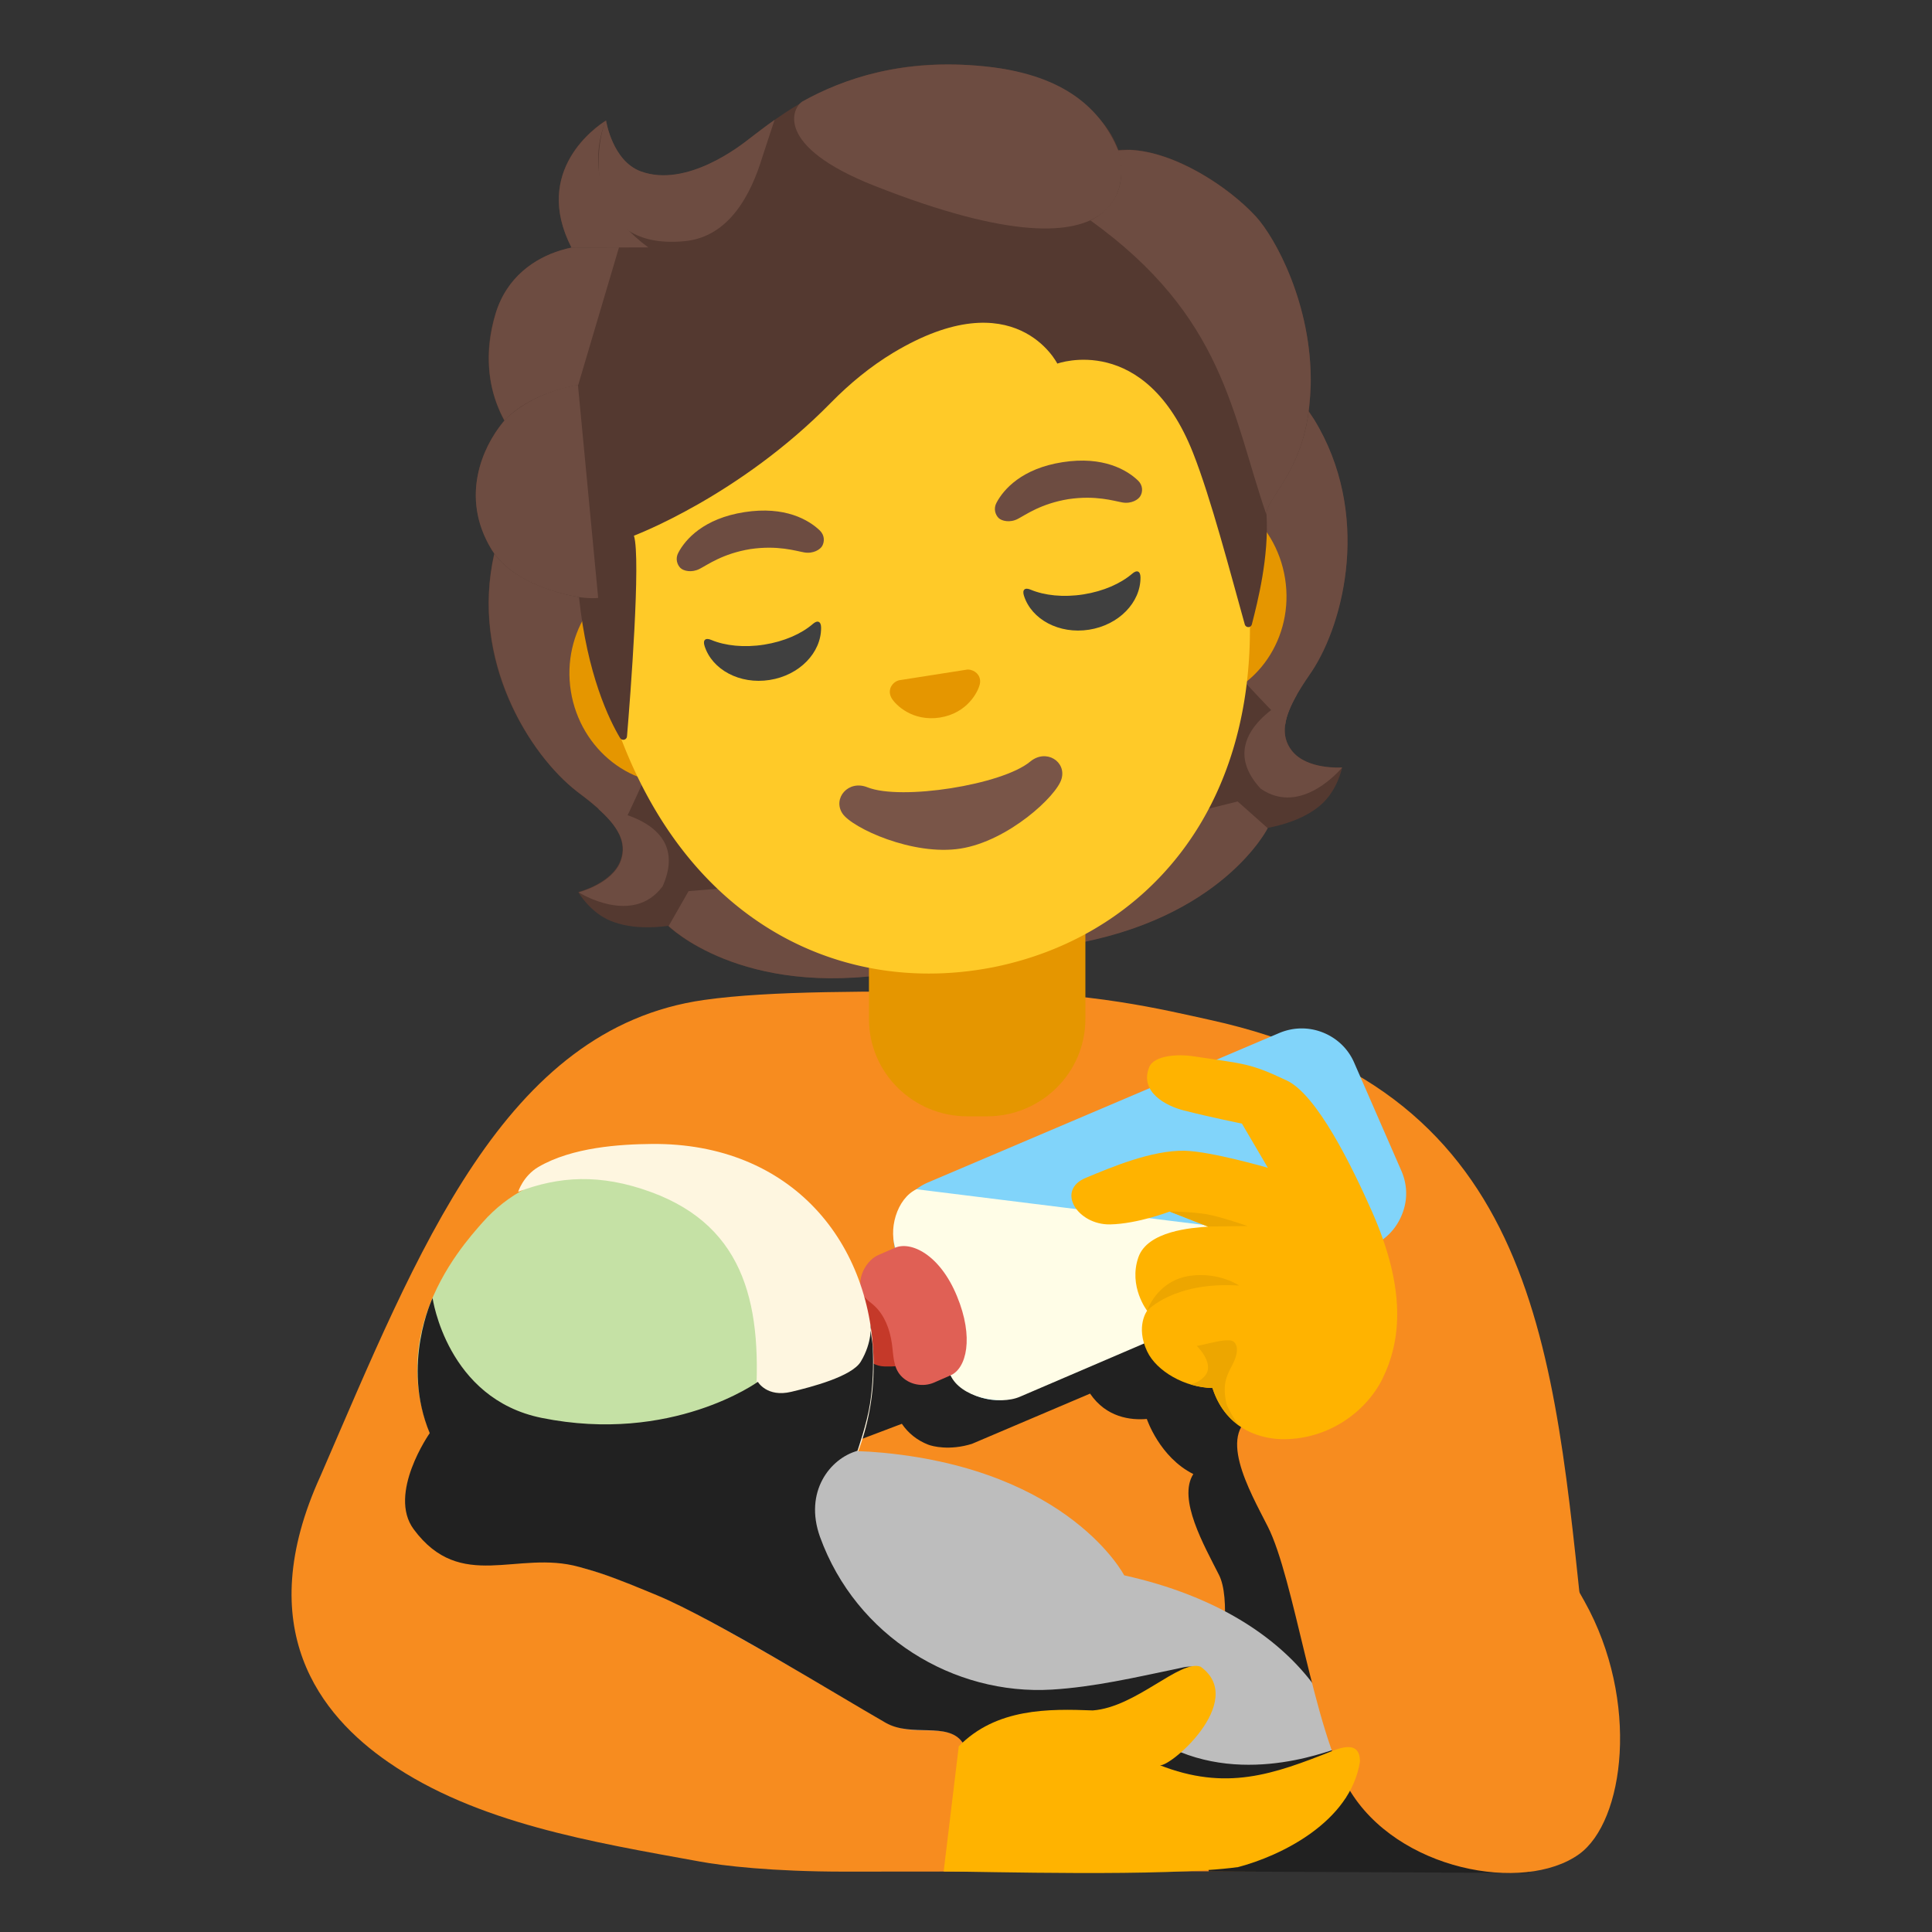 <svg xmlns="http://www.w3.org/2000/svg" xml:space="preserve" id="Layer_1" x="0" y="0" version="1.1" viewBox="0 0 128 128"><rect x="0" y="0" width="128" height="128" fill="#333333" stroke="none"/><g id="hairGroup_3_"><path id="hair_4_" d="M85.59 49.74c-1.03-1.32-.26-2.96 1.17-5.06 2.27-3.34 4.16-10.54.28-16.9.01-.04-.74-1.1-.73-1.14l-1.15.13c-.38.01-12.93 2.03-25.48 4.08s-25.1 4.13-25.46 4.24c0 0-1.49 1.52-1.47 1.55-1.66 7.27 2.42 13.48 5.64 15.93 2.03 1.54 3.28 2.85 2.72 4.42-.54 1.53-2.8 2.11-2.8 2.11s.76 1.35 2.17 1.92c1.3.52 2.78.46 3.78.32 0 0 4.81 4.78 15.05 3.11l5.7-.93 5.7-.93c10.24-1.67 13.28-7.74 13.28-7.74 1-.19 2.42-.59 3.49-1.5 1.15-.98 1.44-2.51 1.44-2.51s-2.33.18-3.33-1.1" style="fill:#543930"/><g id="hairHighlights_3_"><path d="m65.01 63.54-.98-6.02L82 53.1l1.99 1.77s-3.03 6.06-13.28 7.74z" style="fill:#6d4c41"/><path d="M83.52 52.25c-3.41-3.7 2.39-6.23 2.39-6.23h.01c-.84 1.48-1.13 2.7-.33 3.72 1 1.28 3.33 1.11 3.33 1.11s-2.68 3.29-5.4 1.4" style="fill:#6d4c41"/><path d="M87.06 27.78c3.78 6.16 2.04 13.41-.15 16.71-.3.45-1.61 2.23-1.76 3.51 0 0-7.47-7.49-10.1-12.17-.53-.95-1.03-1.93-1.25-2.99-.16-.8-.19-1.77.15-2.53.43-.93 12.67-3.18 12.67-3.18 0 .01.44.65.44.65" style="fill:#6d4c41"/><path d="M32.76 36.65c-1.63 7.04 2.33 13.37 5.47 15.79.43.33 2.23 1.6 2.78 2.76 0 0 4.69-9.47 5.7-14.75.2-1.07.37-2.16.24-3.23-.1-.81-.38-1.74-.95-2.35-.7-.74-1.33-.41-2.29-.26-1.84.3-9.94 1.14-10.57 1.25z" style="fill:#6d4c41"/><path d="m65.04 63.53-.98-6.02-18.44 1.53-1.32 2.31s4.81 4.78 15.05 3.11z" style="fill:#6d4c41"/><path d="M43.9 58.72c2.05-4.59-4.25-5.14-4.25-5.14l-.01.01c1.27 1.13 1.93 2.2 1.5 3.42-.54 1.53-2.8 2.11-2.8 2.11s3.58 2.27 5.56-.4" style="fill:#6d4c41"/></g></g><g id="shirt_6_"><path d="M101.26 123.96c-4.33 0-40.46.04-45.29.04s-8.11-.39-9.62-.67c-7.08-1.29-14.76-2.53-20.62-6.58-4.48-3.09-9.13-8.83-4.49-18.98 6.47-14.92 12.14-29.64 25.4-31.52 4.44-.63 10.97-.56 18.3-.56s12.16 1.21 15.22 1.88c21.85 4.79 22.77 21.98 24.77 40.68 0 0 1.71 15.71-3.67 15.71" style="fill:#f78c1f"/></g><path id="neck_1_" d="M64.74 59.63h-7.17v7.88c0 3.56 2.92 6.45 6.52 6.45h1.3c3.6 0 6.52-2.89 6.52-6.45v-7.88z" style="fill:#e59600"/><path id="shadow_x5F_body_1_" d="M101.73 109.32c-6.13-10.97-7.86-12.56-8.72-14.48-1.43-3.21-2.86-4.48-3.93-4.94-.12-1.22-.42-2.69-.83-4.48.63-.43 1.12-1.03 1.41-1.75.37-.94.35-1.97-.05-2.9l-3.12-7.15c-.4-.93-32.52 12.8-32.52 12.8-1.05 1.75-1.45 3.29-.13 6.17.77 1.68 2.53 3.04 2.9 2.88l3.01-1.14c.42.62 1.02 1.1 1.74 1.38.28.11 1.41.41 2.9-.05l7.83-3.33c1.08 1.59 2.7 1.77 3.76 1.68 0 0 .84 2.53 3.08 3.65-1.05 1.65.71 4.72 1.7 6.68 1.53 3.02-1.87 14.28-.67 19.65l21.19.1c1.66-3.37 3.39-9.52.45-14.77" style="fill:#212121"/><g id="bottle_2_"><path d="m92.84 77.56-3.12-7.15c-.4-.93-1.15-1.64-2.09-2.01s-1.97-.35-2.9.05l-23.27 9.9a3.794 3.794 0 0 0-1.96 4.98l3.12 7.15c.4.93 1.15 1.64 2.09 2.01.28.11.56.18.85.23.69.1 1.39 0 2.05-.28l23.27-9.9c.93-.4 1.64-1.15 2.01-2.09.38-.94.36-1.96-.05-2.89" style="fill:#81d4fa"/><path d="M60.72 78.79c-1.3.61-1.93 2.72-1.31 4.13l3.57 8.2c.62 1.41 3.2 2.03 4.61 1.41l23.29-9.99z" style="fill:#fffde7"/><path d="M57.72 85.15c.48-.13 1.11-.07 1.4.32.33.45.56 1.16.8 1.68.41.9.68 1.84.66 2.83 0 .11-.01.24-.1.32-.06.06-.15.08-.24.1-.54.11-1.1.15-1.65.13-1.1-.04-1.68-1.01-2.02-1.96-.21-.6-.31-1.24-.19-1.86.13-.62.51-1.2 1.07-1.48.09-.02.17-.05.27-.08" style="fill:#c53929"/><path d="m62.98 91.12-1.1.48c-.74.32-1.66.14-2.2-.46-.52-.58-.48-1.37-.59-2.12-.14-.98-.49-1.87-1.14-2.49-.19-.18-.42-.33-.6-.52-.81-.87-.12-2.44.84-2.86l1.1-.48c1.05-.46 2.97.43 4.11 3.2 1.14 2.75.63 4.79-.42 5.25" style="fill:#e06055"/></g><g id="baby_1_"><path d="M55.01 93.21c-.61 5.16-4.88 9.56-9.81 10.89-5.22 1.42-11.79-1.59-15.02-6.11-6.03-8.42.41-15.43 1.79-17 3.44-3.9 8.52-3.83 12.54-3.58 8.24.51 11.34 8.77 10.5 15.8" style="fill:#c5e1a5"/><path d="M43.17 75.79c-2.08.02-5.26.21-7.51 1.53-1.01.6-1.33 1.64-1.33 1.64 2.7-1.03 5.43-1.22 8.81.02 6.35 2.33 7.42 7.71 6.88 14.47-.39 4.89-3.63 8.85-7.57 10.11-1.84.59-1.68 1.48.72 1.65 8.65.6 14.71-6.59 14.71-14.71s-5.42-14.8-14.71-14.71" style="fill:#fef6e0"/><path d="M58.52 96.25c12.38 1.19 15.96 8.12 15.96 8.12 12.41 2.75 15.66 11 14.67 14.74 0 0-5.68 3.34-9.22 3.41-5.11.11-10.24.16-15.33-.07 0 0 .78-5.66-1.08-7.3-1.13-.99-3.08.01-4.96-1.1-3.15-1.86-7.96-4.71-12-6.9-4.02-2.18-7.55-3.17-7.55-3.17 3.59-4.18 10.02-8.64 19.51-7.73" style="fill:#bdbdbd"/><path d="M28.66 86s.94 6.67 7.23 7.94c8.62 1.74 14.32-2.39 14.32-2.39s.6 1.05 2.22.66c1.3-.31 4.01-1.01 4.6-2 .79-1.31.65-2.45.65-2.45-.04.46.12 1.01.14 1.48.06 1.25.01 2.52-.18 3.76-.19 1.26-.83 3.12-.83 3.12-1.81.5-3.56 2.71-2.48 5.71 2.4 6.61 8.86 10.5 15.36 10.11 2.8-.17 5.54-.81 8.28-1.38.48-.1 1.14-.31 1.42.08 1.12 1.56-1.49 4.17-2.22 4.96 5.44 2.89 11.43.13 11.69.17s-3.04 3.68-9.12 3.68c-2.88 0-5.61-1.11-8.37-1.83-2.7-.71-5.98.09-7.61-2.19-.99-1.38-3.36-.31-5.08-1.29-3.38-1.94-11.33-6.85-15.13-8.44-3.24-1.35-3.93-1.54-5.19-1.89-4.09-1.14-7.83 1.72-10.95-2.49-1.75-2.36 1.06-6.37 1.06-6.37-1.9-4.57.19-8.95.19-8.95" style="fill:#212121"/></g><g id="shirt_2_"><path d="M83.37 93.62c-2.92 1.13-.58 5.14.62 7.51 1.76 3.46 3.04 13.41 5.37 17.38 3.18 5.42 11.6 6.95 15.25 4.34 3.02-2.16 4.05-10.16.37-16.75-6.13-10.97-7.86-12.56-8.72-14.48-2.84-6.38-5.69-5.08-5.69-5.08z" style="fill:#f78c1f"/></g><path id="hand_3_" d="M90.1 116.71c0-.64-.23-1.34-1.79-.72-3.95 1.57-7.07 2.7-11.52.94.47.41 5.95-4.21 2.75-6.51-1.37-.49-4.27 2.69-7.14 2.9-2.88-.11-6.39-.17-8.88 2.38l-1 8.29c2.56 0 14.73.37 19.5-.29 2.81-.73 7.46-2.98 8.08-6.99" style="fill:#ffb300"/><g id="hand_2_"><path id="hand_x5F_fill_1_" d="M78.99 69.97c-.89-.13-2.54-.08-2.86.75-.64 1.63 1.12 2.55 2.3 2.85 1.84.47 3.85.87 3.85.87L84 77.37s-3.77-1.09-5.5-1.13c-2.2-.05-4.91 1.11-6.55 1.79-2.03.83-.56 3.13 1.6 3.09 1.83-.04 3.94-.85 3.94-.85l2.55 1c-1.08.07-4.01.28-4.62 2.03-.67 1.93.58 3.54.58 3.54s-.78 1.03 0 2.69c.63 1.33 2.52 2.4 4.33 2.43.93 2.88 3.39 3.41 4.79 3.39 2.97-.03 5.41-1.86 6.47-4 1.26-2.56 1.57-5.97-.7-11.1-1.33-3-3.63-7.71-5.63-8.66-2.47-1.17-2.77-1.09-6.27-1.62" style="fill:#ffb300"/><path id="tone_2_" d="M78.88 91.72c.47.14.96.23 1.45.24.38 1.19 1.03 1.96 1.76 2.48-.28-.31-.78-1.22-.83-1.42-.28-1.27-.03-1.81.38-2.58s.39-1.32.08-1.56c-.37-.29-2.04.26-2.43.29 0 0 1.1 1.06.63 1.86-.24.38-.66.59-1.04.69" style="fill:#eda600"/><path id="tone_1_" d="M76 86.84s1.76-1.95 6.1-1.67c0 0-1.32-.9-3.22-.65-2.23.3-2.88 2.32-2.88 2.32" style="fill:#eda600"/><path id="tone" d="m80.04 81.26 2.62-.03s-1.71-.6-2.69-.78c-.98-.17-2.48-.19-2.48-.19z" style="fill:#eda600"/></g><path id="ears_1_" d="m77.36 32.28-4.59.72-24.83 3.92-4.58.72c-3.67.58-6.16 4.25-5.54 8.15s4.12 6.63 7.79 6.05l4.58-.72 24.83-3.92 4.58-.72c3.67-.58 6.16-4.25 5.54-8.15s-4.11-6.63-7.78-6.05" style="fill:#e59600"/><path id="head_1_" d="M82 34.02C79.16 20 68.79 13.47 60.69 12.34a18 18 0 0 0-3.24-.17c-.72.03-1.4.11-2.03.24-1.54.31-3.2.98-4.86 1.98-7.02 4.2-14.04 14.27-11.19 28.31 3.17 15.67 13.1 22.22 23.11 21.78 1.14-.05 2.28-.19 3.43-.42C76.97 61.79 85.55 51.48 82 34.02" style="fill:#ffca28"/><path d="M54.32 35.15c-.73-.7-2.3-1.64-5-1.22s-3.91 1.8-4.38 2.69c-.21.39-.08.79.14 1.01.21.2.74.33 1.27.06s1.53-1.01 3.35-1.31c1.83-.27 3.01.12 3.59.22s1.06-.19 1.19-.44c.15-.28.16-.69-.16-1.01M75.4 31.84c-.73-.7-2.3-1.64-5-1.22s-3.91 1.8-4.38 2.69c-.21.39-.08.79.14 1.01.21.2.75.33 1.27.06s1.53-1.01 3.35-1.31c1.83-.27 3.01.12 3.59.22.59.1 1.06-.19 1.19-.44.16-.28.16-.7-.16-1.01" style="fill:#6d4c41" id="eyebrows_1_"/><path id="mouth_1_" d="M68.25 50.46c-1.85 1.54-8.55 2.59-10.78 1.7-1.28-.51-2.31.74-1.66 1.73.64.97 4.68 2.83 7.83 2.33 3.16-.5 6.38-3.49 6.69-4.62.33-1.14-1.02-2.02-2.08-1.14" style="fill:#795548"/><path id="nose_1_" d="M64.3 44.38c-.07-.02-.14-.02-.21-.02l-4.53.71c-.07.02-.13.05-.2.08-.38.23-.54.69-.28 1.12s1.37 1.55 3.19 1.27c1.82-.29 2.52-1.7 2.64-2.19.12-.48-.18-.87-.61-.97" style="fill:#e59600"/><path d="M50.62 42.71c-1.33.21-2.58.07-3.49-.31-.39-.17-.58 0-.45.4.5 1.57 2.33 2.56 4.31 2.25s3.42-1.81 3.41-3.46c0-.42-.23-.53-.55-.25-.75.65-1.9 1.16-3.23 1.37M71.78 39.38c-1.33.21-2.58.07-3.49-.31-.39-.17-.58 0-.45.4.5 1.57 2.33 2.56 4.31 2.25s3.42-1.81 3.41-3.46c0-.42-.23-.53-.55-.25-.76.65-1.9 1.16-3.23 1.37" style="fill:#404040" id="eyes_1_"/><g id="hairGroup_2_"><path id="hair_1_" d="M83.19 14.32c-1.94-2.1-5.94-4.68-9.1-4.38-.99-2.92-4.63-4.94-7.91-5.42-8.87-1.29-13.86 2.6-16.55 4.69-.56.44-4.15 3.27-7.18 2.15-1.9-.7-2.3-3.38-2.3-3.38s-5.09 2.96-2.29 8.42c-1.85.38-4.17 1.57-5.04 4.4-1.03 3.37-.06 5.89.59 7.07-1.38 1.62-2.93 4.86-.93 8.4 1.51 2.67 5.88 3.29 5.88 3.29.54 5.15 2.01 8.14 2.72 9.33.12.21.44.14.46-.1.22-2.63.93-11.79.46-13.3 0 0 6.99-2.62 13.06-8.82 1.24-1.26 2.61-2.39 4.12-3.3 8.09-4.86 10.87.72 10.87.72s5.81-2.13 8.99 5.91c1.19 3.01 2.47 7.94 3.43 11.37.07.24.41.24.47-.01.38-1.49 1.14-4.44.97-7.3-.06-1.01 2.39-2.75 2.84-7.18.62-5.91-2.16-11.04-3.56-12.56" style="fill:#543930"/><g id="hairHighlights_2_"><path d="M83.9 34.09c-.06-1.01 2.39-2.75 2.84-7.18.05-.47.08-.95.1-1.42.09-5.31-2.36-9.77-3.65-11.16-1.79-1.94-5.35-4.29-8.37-4.4-.26.01-.51.02-.75.04 0 0 .43 1.33.06 2.52-.48 1.53-1.89 2.11-1.89 2.11 8.88 6.38 9.37 12.85 11.66 19.49" style="fill:#6d4c41"/><path d="M51.32 7.94c-.64.45-1.2.89-1.69 1.26-.56.44-4.15 3.27-7.18 2.15-1.86-.69-2.28-3.28-2.3-3.37-.62 1.13-1.83 8.66 5.19 8 3.02-.28 4.44-3.19 5.17-5.58.27-.85.7-2.12.81-2.46" style="fill:#6d4c41"/><path d="M65.27 4.4c4.87.5 7.53 2.5 8.81 5.55.38.89 2.06 9.53-16.12 2.37-6.76-2.66-5.45-5.23-4.78-5.61 2.66-1.48 6.63-2.87 12.09-2.31" style="fill:#6d4c41"/><path d="M40.14 7.99c-.01.01-.02.02-.04.03-.55.35-4.86 3.27-2.24 8.38l5.09-.01c-5.11-3.73-2.8-8.41-2.8-8.41z" style="fill:#6d4c41"/><path d="m41.01 16.39-3.14.01c-.12.02-.52.12-.74.19-1.69.52-3.57 1.75-4.3 4.21-.78 2.65-.4 4.76.15 6.11.17.46.45.96.45.96s1.28-1.69 4.88-2.37z" style="fill:#6d4c41"/><path d="M33.29 28.02c-1.29 1.59-2.84 4.91-.73 8.37 1.59 2.61 5.81 3.17 5.81 3.17 0 .01.85.12 1.26.05L38.29 25.5c-1.93.32-3.69 1.2-4.75 2.23.01.02-.26.27-.25.29" style="fill:#6d4c41"/></g></g></svg>